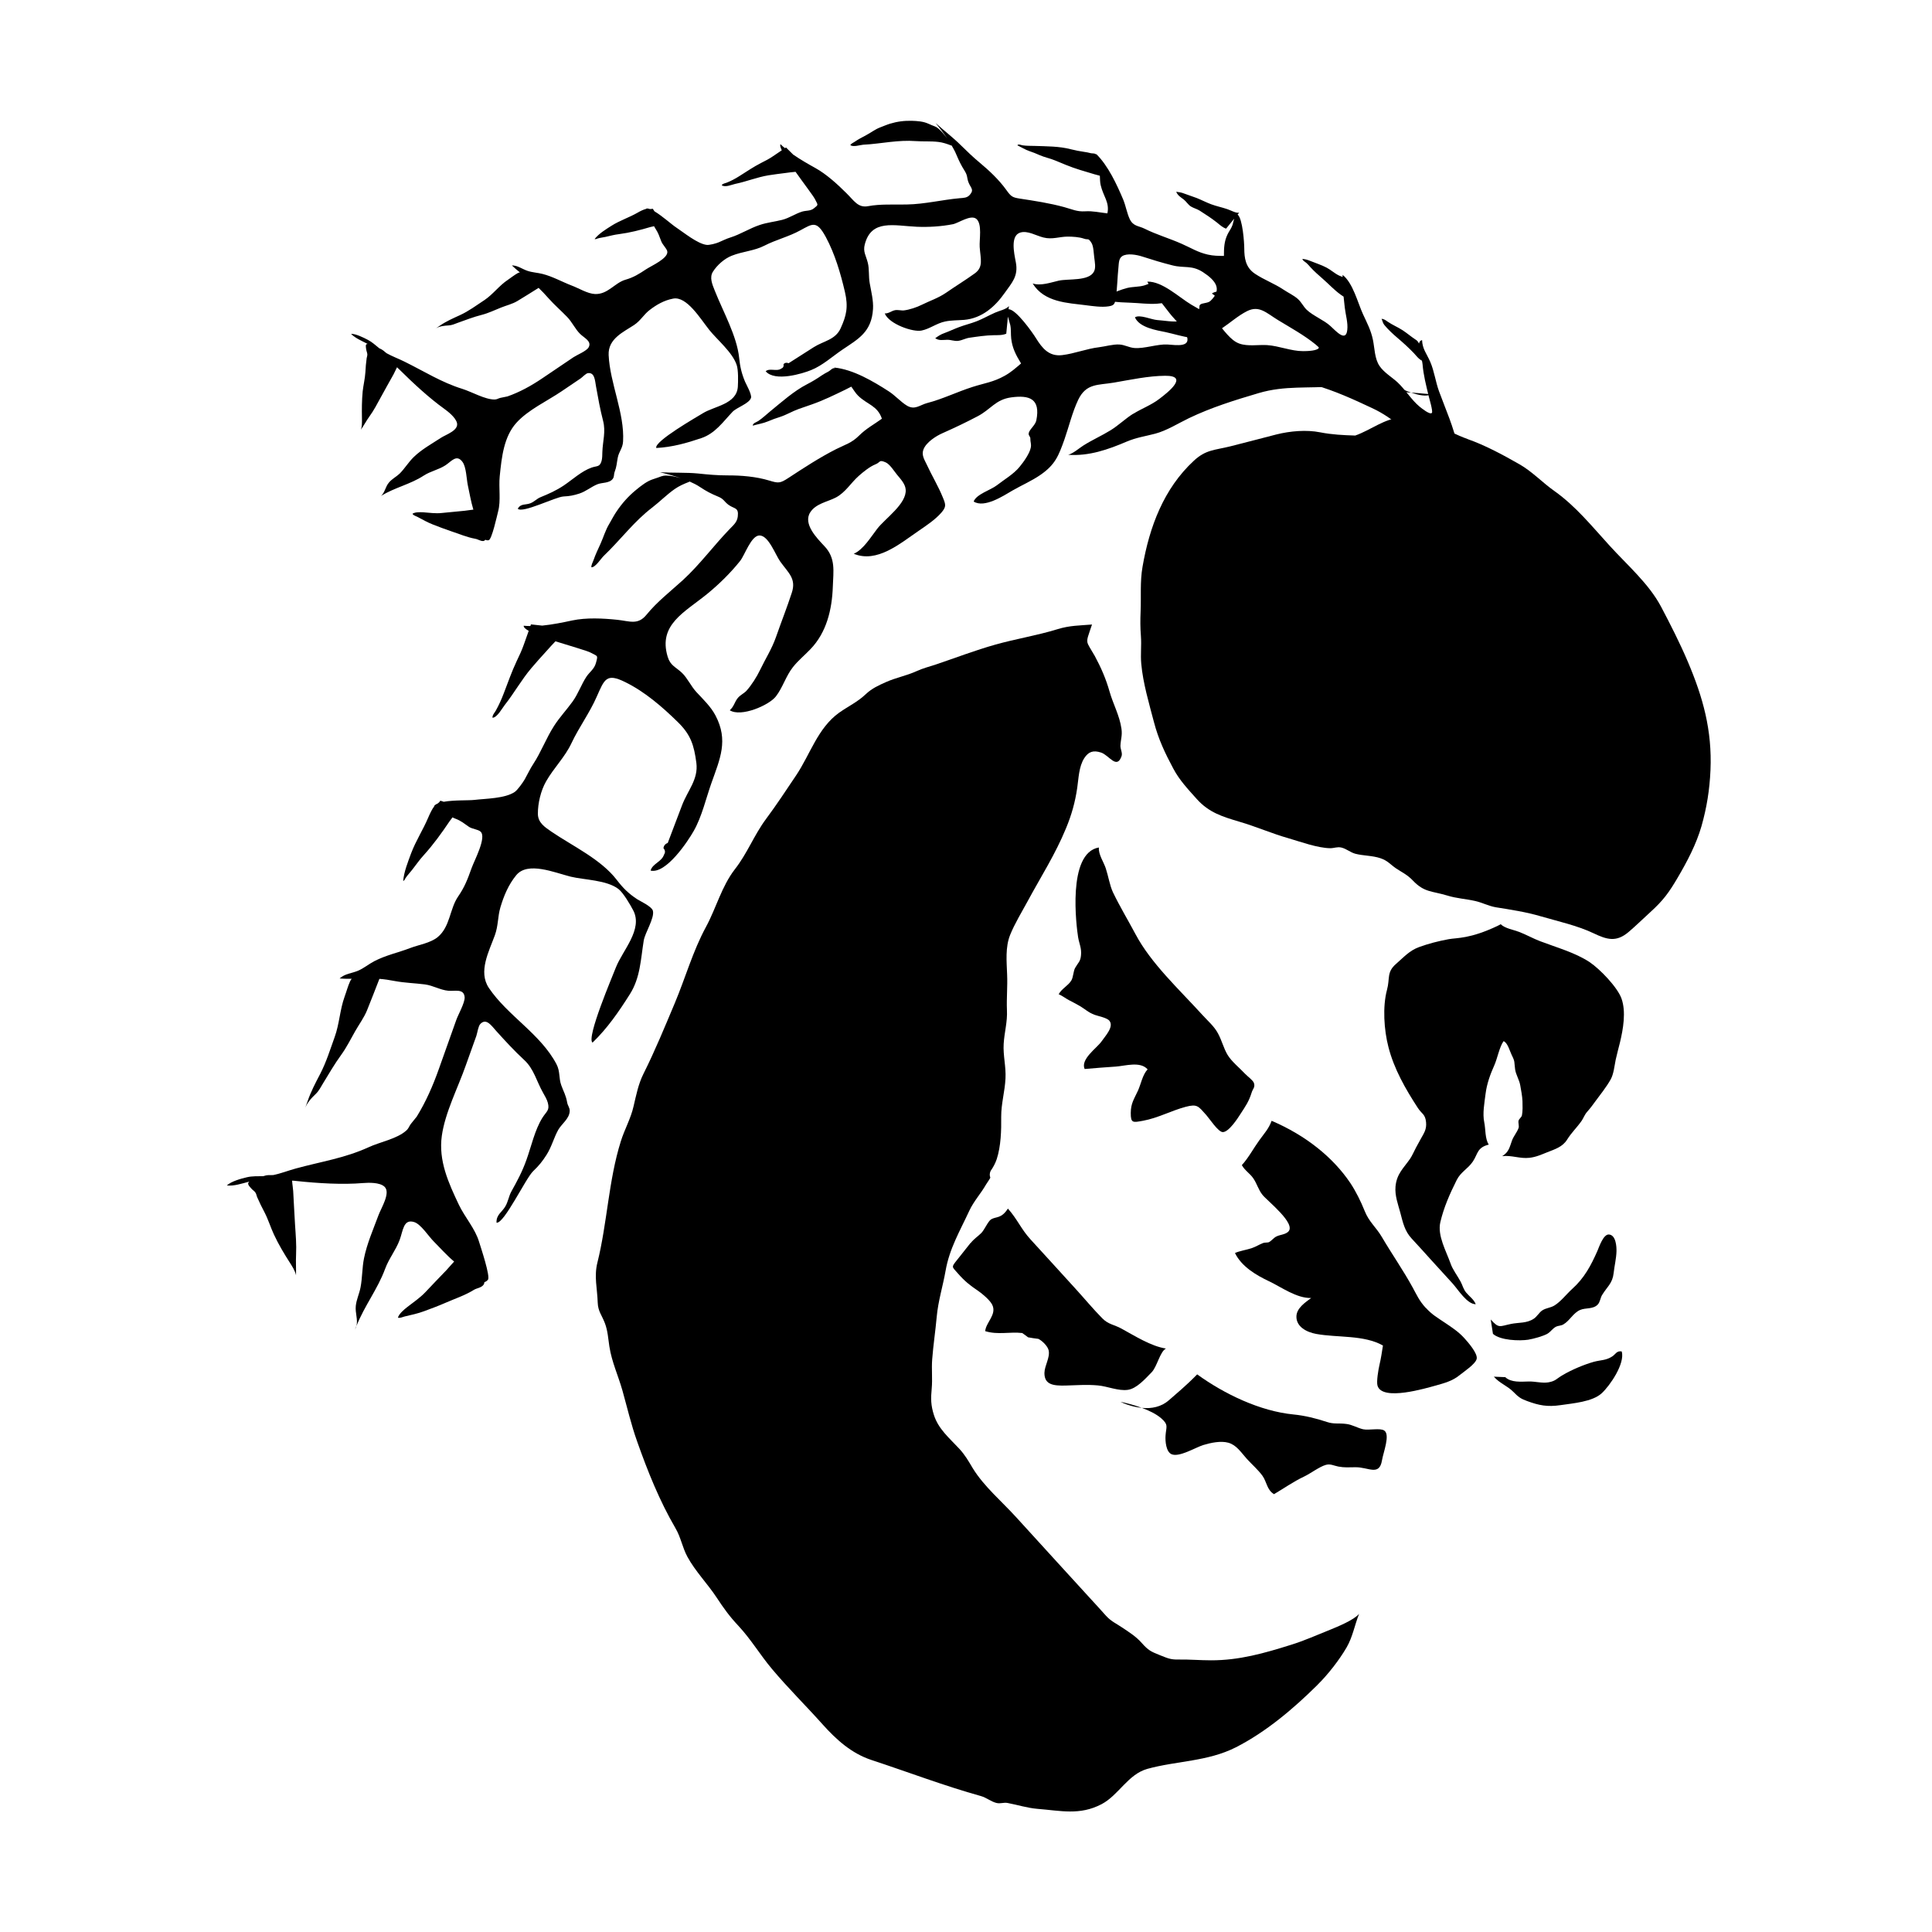 <!-- Generated by IcoMoon.io -->
<svg version="1.1" xmlns="http://www.w3.org/2000/svg" width="32" height="32" viewBox="0 0 32 32">
<title>assimilating_swarm</title>
<path d="M24.309 7.272c-0.369-0.13-0.688-0.382-1.094-0.358-0.282 0.015-0.509 0.209-0.768 0.3-0.193-0.006-0.387-0.015-0.579-0.053-0.229-0.046-0.499-0.022-0.727 0.035-0.255 0.065-0.511 0.134-0.768 0.198-0.256 0.063-0.4 0.053-0.598 0.236-0.499 0.461-0.736 1.094-0.851 1.757-0.044 0.25-0.021 0.493-0.032 0.745-0.006 0.136-0.006 0.263 0.005 0.402 0.012 0.167-0.009 0.301 0.006 0.462 0.029 0.32 0.128 0.651 0.21 0.964 0.074 0.284 0.185 0.518 0.321 0.771 0.101 0.191 0.239 0.336 0.388 0.503 0.202 0.225 0.424 0.292 0.706 0.376 0.278 0.081 0.537 0.196 0.816 0.275 0.199 0.058 0.476 0.16 0.686 0.164 0.068 0.001 0.117-0.027 0.187-0.011 0.085 0.020 0.145 0.079 0.232 0.103 0.136 0.035 0.278 0.028 0.416 0.074 0.12 0.040 0.162 0.103 0.259 0.169 0.101 0.067 0.185 0.103 0.277 0.2 0.189 0.199 0.314 0.172 0.567 0.248 0.16 0.050 0.307 0.055 0.469 0.092 0.117 0.027 0.218 0.082 0.337 0.103 0.25 0.040 0.503 0.078 0.75 0.151 0.278 0.081 0.6 0.152 0.864 0.277 0.231 0.111 0.382 0.153 0.584-0.016 0.124-0.105 0.239-0.219 0.36-0.329 0.217-0.196 0.311-0.327 0.455-0.572 0.156-0.265 0.309-0.555 0.395-0.854 0.088-0.311 0.134-0.599 0.149-0.928 0.028-0.661-0.123-1.202-0.376-1.798-0.131-0.308-0.287-0.614-0.443-0.91-0.203-0.382-0.56-0.689-0.851-1.009-0.294-0.322-0.56-0.654-0.915-0.906-0.199-0.14-0.368-0.323-0.579-0.443-0.269-0.154-0.567-0.315-0.858-0.417z"></path>
<path d="M25.516 15.592c-0.126-0.048-0.237-0.112-0.358-0.158-0.091-0.035-0.228-0.055-0.302-0.126l-0.050 0.027c-0.461 0.218-0.667 0.195-0.812 0.221-0.169 0.031-0.335 0.074-0.491 0.131-0.16 0.059-0.251 0.166-0.381 0.279-0.158 0.138-0.097 0.238-0.149 0.429-0.075 0.278-0.050 0.665 0.024 0.948 0.093 0.363 0.281 0.692 0.487 1.008 0.066 0.101 0.123 0.101 0.136 0.236 0.012 0.124-0.037 0.183-0.091 0.283-0.020 0.038-0.053 0.097-0.075 0.137-0.028 0.052-0.065 0.137-0.098 0.185-0.108 0.157-0.222 0.247-0.242 0.461-0.013 0.151 0.042 0.294 0.078 0.427 0.045 0.169 0.072 0.309 0.192 0.437 0.106 0.113 0.21 0.23 0.315 0.346 0.119 0.131 0.239 0.263 0.36 0.395 0.092 0.101 0.239 0.344 0.384 0.344-0.031-0.079-0.101-0.125-0.157-0.191-0.051-0.061-0.058-0.117-0.094-0.184-0.057-0.105-0.131-0.197-0.167-0.302-0.072-0.204-0.219-0.459-0.169-0.68 0.058-0.248 0.158-0.473 0.27-0.697 0.068-0.138 0.186-0.187 0.268-0.308 0.086-0.127 0.068-0.233 0.265-0.282-0.064-0.092-0.052-0.262-0.075-0.368-0.031-0.146 0.003-0.324 0.022-0.475 0.021-0.166 0.077-0.32 0.144-0.469 0.052-0.116 0.086-0.309 0.154-0.401 0.067 0.025 0.103 0.164 0.134 0.228 0.060 0.119 0.039 0.111 0.057 0.238 0.011 0.085 0.070 0.176 0.085 0.265 0.015 0.086 0.033 0.174 0.037 0.263 0.002 0.070 0.005 0.167-0.009 0.235-0.007 0.033-0.051 0.059-0.057 0.092s0.013 0.087 0.001 0.118c-0.028 0.075-0.080 0.131-0.108 0.205-0.041 0.112-0.050 0.191-0.163 0.261 0.152-0.020 0.294 0.045 0.45 0.027 0.11-0.012 0.198-0.053 0.294-0.091 0.13-0.052 0.255-0.088 0.331-0.21 0.073-0.117 0.16-0.197 0.239-0.309 0.033-0.046 0.048-0.104 0.1-0.16 0.048-0.054 0.084-0.104 0.125-0.16 0.084-0.113 0.19-0.247 0.257-0.367 0.051-0.090 0.063-0.225 0.084-0.328 0.022-0.098 0.046-0.186 0.071-0.287 0.053-0.221 0.103-0.508 0.025-0.726-0.066-0.186-0.356-0.488-0.528-0.603-0.238-0.158-0.545-0.242-0.812-0.344z"></path>
<path d="M21.825 27.903c0.172-0.17 0.357-0.407 0.48-0.618 0.101-0.176 0.132-0.369 0.206-0.555-0.081 0.1-0.36 0.215-0.476 0.262-0.219 0.087-0.43 0.183-0.654 0.252-0.443 0.139-0.857 0.257-1.323 0.256-0.18 0-0.36-0.016-0.538-0.013-0.138 0.003-0.184-0.024-0.313-0.074-0.142-0.057-0.187-0.077-0.296-0.2-0.093-0.106-0.205-0.176-0.318-0.252-0.107-0.073-0.187-0.103-0.275-0.2-0.088-0.1-0.18-0.198-0.27-0.297-0.179-0.196-0.358-0.393-0.537-0.588-0.226-0.249-0.453-0.496-0.679-0.745-0.237-0.261-0.535-0.511-0.719-0.811-0.075-0.125-0.126-0.217-0.224-0.324-0.166-0.179-0.345-0.325-0.42-0.558-0.052-0.162-0.053-0.272-0.037-0.439 0.015-0.16-0.005-0.321 0.008-0.485 0.018-0.235 0.054-0.469 0.075-0.704 0.024-0.264 0.101-0.502 0.147-0.763 0.064-0.368 0.238-0.659 0.394-0.996 0.073-0.156 0.191-0.283 0.276-0.432 0.024-0.041 0.053-0.075 0.071-0.113-0.014-0.037-0.013-0.073 0.005-0.112 0.042-0.060 0.077-0.124 0.101-0.195 0.070-0.217 0.077-0.476 0.074-0.703-0.001-0.216 0.061-0.419 0.071-0.633 0.011-0.193-0.042-0.383-0.030-0.574 0.012-0.199 0.064-0.357 0.054-0.562-0.008-0.197 0.012-0.39 0.003-0.588-0.008-0.213-0.032-0.45 0.050-0.654 0.073-0.183 0.196-0.384 0.29-0.558 0.218-0.404 0.458-0.776 0.636-1.209 0.091-0.219 0.151-0.432 0.185-0.667 0.024-0.16 0.026-0.352 0.117-0.494 0.071-0.11 0.152-0.133 0.276-0.093 0.133 0.041 0.261 0.287 0.341 0.062 0.020-0.053-0.020-0.119-0.018-0.174 0.005-0.111 0.033-0.167 0.017-0.282-0.032-0.222-0.137-0.403-0.198-0.618-0.059-0.209-0.143-0.4-0.244-0.587-0.031-0.055-0.086-0.14-0.112-0.194-0.034-0.074 0.005-0.138 0.066-0.327-0.204 0.017-0.371 0.015-0.57 0.077-0.341 0.105-0.691 0.16-1.031 0.256-0.328 0.092-0.659 0.219-0.985 0.329-0.104 0.034-0.223 0.065-0.321 0.111-0.165 0.075-0.341 0.107-0.502 0.179-0.124 0.055-0.235 0.105-0.334 0.198-0.139 0.133-0.292 0.202-0.446 0.311-0.354 0.254-0.478 0.689-0.712 1.038-0.164 0.244-0.324 0.488-0.499 0.723-0.198 0.267-0.308 0.566-0.514 0.83-0.22 0.283-0.31 0.643-0.48 0.957-0.216 0.397-0.341 0.844-0.516 1.261-0.166 0.394-0.328 0.79-0.519 1.171-0.085 0.169-0.121 0.355-0.164 0.538-0.047 0.208-0.15 0.382-0.212 0.583-0.204 0.651-0.223 1.348-0.387 2.006-0.058 0.231-0.002 0.428 0.005 0.663 0.005 0.146 0.068 0.206 0.12 0.344 0.047 0.126 0.053 0.251 0.073 0.382 0.040 0.259 0.146 0.481 0.217 0.732 0.079 0.283 0.144 0.564 0.243 0.842 0.176 0.498 0.369 0.98 0.634 1.435 0.091 0.154 0.114 0.318 0.198 0.474 0.131 0.242 0.335 0.448 0.486 0.678 0.114 0.173 0.211 0.309 0.355 0.462 0.213 0.228 0.363 0.485 0.561 0.72 0.264 0.315 0.561 0.607 0.835 0.914 0.23 0.257 0.481 0.483 0.809 0.592 0.605 0.199 1.211 0.43 1.818 0.599 0.091 0.026 0.166 0.092 0.257 0.114 0.067 0.016 0.116-0.013 0.183 0 0.17 0.032 0.321 0.082 0.492 0.097 0.386 0.030 0.702 0.113 1.066-0.078 0.283-0.15 0.435-0.494 0.757-0.584 0.481-0.133 0.999-0.12 1.466-0.357 0.5-0.255 0.953-0.639 1.352-1.034z"></path>
<path d="M17.534 16.467c0.064 0.027 0.108 0.065 0.17 0.098 0.058 0.031 0.127 0.065 0.184 0.099 0.087 0.052 0.138 0.106 0.243 0.145 0.060 0.022 0.203 0.047 0.244 0.098 0.078 0.097-0.061 0.244-0.133 0.346-0.077 0.108-0.349 0.291-0.277 0.453 0.172-0.014 0.346-0.030 0.516-0.040 0.156-0.011 0.406-0.092 0.527 0.046-0.084 0.088-0.11 0.244-0.16 0.353-0.066 0.142-0.118 0.211-0.119 0.369-0.001 0.171 0.035 0.16 0.204 0.129 0.246-0.045 0.462-0.165 0.703-0.23 0.196-0.052 0.211-0.012 0.344 0.136 0.051 0.057 0.196 0.279 0.271 0.282 0.1 0.005 0.254-0.235 0.297-0.303 0.080-0.123 0.138-0.205 0.182-0.348 0.020-0.068 0.063-0.090 0.039-0.162-0.014-0.044-0.108-0.112-0.143-0.149-0.090-0.097-0.23-0.208-0.296-0.321-0.063-0.107-0.093-0.235-0.156-0.351-0.061-0.116-0.17-0.209-0.259-0.307-0.388-0.427-0.849-0.85-1.108-1.338-0.125-0.235-0.256-0.45-0.373-0.693-0.053-0.113-0.077-0.27-0.119-0.397-0.035-0.106-0.124-0.23-0.114-0.345-0.531 0.090-0.371 1.318-0.344 1.487 0.019 0.111 0.059 0.18 0.048 0.296-0.009 0.106-0.044 0.119-0.096 0.209-0.032 0.054-0.031 0.156-0.064 0.21-0.055 0.091-0.162 0.136-0.211 0.231z"></path>
<path d="M23.614 21.662c-0.108-0.119-0.144-0.206-0.219-0.343-0.153-0.279-0.341-0.548-0.505-0.827-0.099-0.169-0.212-0.248-0.287-0.435-0.060-0.152-0.149-0.331-0.239-0.465-0.284-0.421-0.733-0.785-1.302-1.028-0.047 0.13-0.119 0.205-0.202 0.32-0.1 0.138-0.177 0.288-0.291 0.414 0.047 0.088 0.136 0.139 0.191 0.221 0.061 0.090 0.081 0.184 0.151 0.272 0.080 0.1 0.567 0.479 0.425 0.611-0.052 0.048-0.134 0.047-0.197 0.079-0.044 0.022-0.077 0.070-0.123 0.094-0.017 0.008-0.070 0.003-0.094 0.013-0.067 0.026-0.119 0.061-0.191 0.086-0.085 0.028-0.204 0.046-0.276 0.080 0.11 0.225 0.349 0.366 0.565 0.468 0.204 0.097 0.455 0.283 0.697 0.277-0.099 0.074-0.237 0.165-0.244 0.299-0.008 0.18 0.175 0.268 0.327 0.296 0.356 0.065 0.788 0.013 1.106 0.192-0.018 0.113-0.032 0.212-0.058 0.322-0.018 0.078-0.052 0.277-0.032 0.343 0.077 0.263 0.809 0.040 0.975-0.005 0.138-0.039 0.271-0.075 0.387-0.171 0.070-0.057 0.263-0.183 0.281-0.27 0.017-0.091-0.147-0.277-0.206-0.342-0.093-0.103-0.205-0.177-0.317-0.252-0.128-0.087-0.213-0.132-0.321-0.25z"></path>
<path d="M25.32 22.188c0.081-0.013 0.239-0.057 0.308-0.096 0.059-0.034 0.085-0.088 0.147-0.119 0.031-0.016 0.080-0.013 0.12-0.037 0.105-0.061 0.162-0.19 0.277-0.239 0.092-0.040 0.211-0.008 0.29-0.088 0.041-0.041 0.044-0.112 0.074-0.16 0.088-0.144 0.172-0.192 0.191-0.363 0.013-0.119 0.044-0.242 0.047-0.36 0.002-0.077-0.008-0.27-0.125-0.279-0.093-0.007-0.164 0.21-0.19 0.27-0.108 0.245-0.218 0.452-0.42 0.633-0.093 0.084-0.19 0.212-0.296 0.275-0.065 0.038-0.133 0.038-0.196 0.078-0.055 0.035-0.088 0.104-0.144 0.14-0.116 0.077-0.245 0.059-0.374 0.085-0.195 0.040-0.2 0.080-0.338-0.073l0.037 0.238c0.121 0.108 0.433 0.12 0.591 0.096z"></path>
<path d="M24.743 22.802c0.099 0.113 0.218 0.147 0.321 0.25 0.086 0.086 0.118 0.113 0.228 0.153 0.198 0.073 0.337 0.101 0.559 0.068 0.2-0.030 0.525-0.054 0.679-0.197 0.137-0.127 0.388-0.491 0.331-0.692-0.085-0.015-0.101 0.047-0.159 0.084-0.11 0.068-0.179 0.055-0.304 0.088-0.16 0.045-0.362 0.13-0.507 0.215-0.117 0.067-0.121 0.103-0.245 0.125-0.1 0.018-0.225-0.018-0.328-0.014-0.121 0.002-0.288 0.021-0.386-0.072z"></path>
<path d="M16.077 20.585c-0.078 0.099-0.152 0.193-0.23 0.29-0.093 0.116-0.081 0.104 0.018 0.216 0.112 0.128 0.198 0.197 0.329 0.285 0.071 0.047 0.203 0.158 0.241 0.236 0.078 0.162-0.105 0.289-0.117 0.436 0.21 0.065 0.409 0.007 0.613 0.031 0.033 0.022 0.065 0.046 0.097 0.071 0.057 0.011 0.114 0.019 0.171 0.026 0.063 0.031 0.154 0.119 0.17 0.19 0.026 0.119-0.067 0.25-0.070 0.374-0.002 0.2 0.156 0.213 0.348 0.209 0.18-0.005 0.354-0.019 0.538-0.002 0.154 0.013 0.341 0.096 0.496 0.073 0.146-0.021 0.285-0.18 0.393-0.29 0.091-0.092 0.138-0.343 0.238-0.394-0.247-0.037-0.52-0.212-0.737-0.33-0.119-0.066-0.217-0.068-0.317-0.17-0.154-0.156-0.296-0.328-0.443-0.489-0.249-0.272-0.495-0.546-0.745-0.817-0.158-0.172-0.218-0.335-0.376-0.512-0.11 0.171-0.193 0.128-0.278 0.178-0.051 0.031-0.111 0.176-0.164 0.228-0.058 0.057-0.124 0.099-0.173 0.163z"></path>
<path d="M18.911 23.318c0.121 0.045 0.238 0.101 0.322 0.173 0.128 0.111 0.081 0.143 0.072 0.288-0.006 0.086 0.006 0.268 0.101 0.308 0.128 0.053 0.395-0.113 0.525-0.153 0.123-0.037 0.287-0.073 0.414-0.038 0.137 0.039 0.209 0.159 0.308 0.269 0.082 0.090 0.185 0.179 0.257 0.278 0.072 0.1 0.074 0.237 0.192 0.305 0.167-0.098 0.322-0.209 0.499-0.292 0.105-0.050 0.252-0.162 0.356-0.192 0.077-0.024 0.136 0.013 0.211 0.027 0.103 0.019 0.173 0.012 0.282 0.011 0.215-0.003 0.396 0.152 0.44-0.114 0.021-0.13 0.14-0.426 0.037-0.494-0.068-0.046-0.255 0-0.35-0.021-0.096-0.022-0.18-0.077-0.279-0.088-0.126-0.017-0.202 0.007-0.321-0.033-0.177-0.059-0.367-0.106-0.553-0.124-0.552-0.054-1.143-0.337-1.595-0.664-0.206 0.209-0.329 0.304-0.468 0.428-0.126 0.111-0.287 0.143-0.448 0.127z"></path>
<path d="M18.911 23.318c-0.121-0.045-0.248-0.078-0.354-0.1 0.111 0.053 0.232 0.088 0.354 0.1z"></path>
<path d="M18.77 6.852c-0.131 0.082-0.243 0.193-0.376 0.275-0.146 0.090-0.309 0.162-0.453 0.254-0.070 0.045-0.163 0.128-0.248 0.152 0.344 0.024 0.658-0.086 0.972-0.22 0.162-0.068 0.302-0.086 0.469-0.13 0.192-0.051 0.382-0.172 0.559-0.257 0.376-0.18 0.756-0.297 1.154-0.415 0.439-0.13 0.83-0.073 1.275-0.114l1.251 0.107c-0.088-0.031-0.172-0.070-0.228-0.097-0.197-0.096-0.406-0.292-0.553-0.454-0.233-0.257-0.575-0.461-0.856-0.669-0.152-0.112-0.279-0.272-0.436-0.373-0.145-0.093-0.262-0.107-0.359-0.256-0.025 0.032-0.027 0.066-0.013 0.101-0.048-0.028-0.078-0.022-0.098-0.020-0.101 0.013-0.202 0.012-0.302 0.024-0.112 0.014-0.218 0.054-0.329 0.065-0.047 0.005-0.085 0.007-0.126 0.037 0.042 0.026 0.061 0.055 0.112 0.067 0.11 0.024 0.229 0.031 0.341 0.033 0.137 0.003 0.283 0.009 0.417 0.028 0.048 0.007 0.094 0.020 0.143 0.022 0.021 0.001 0.040-0.006 0.061-0.002-0.006-0.008-0.011-0.015-0.017-0.024 0.027 0.025 0.053 0.050 0.067 0.070 0.128 0.173 0.267 0.301 0.426 0.454 0.028 0.028 0.228 0.195 0.225 0.239-0.003 0.065-0.21 0.067-0.266 0.067-0.198 0-0.397-0.087-0.595-0.1-0.142-0.009-0.318 0.025-0.459-0.025-0.151-0.053-0.262-0.235-0.369-0.347-0.134-0.139-0.274-0.208-0.429-0.299-0.2-0.119-0.48-0.389-0.727-0.38 0.006 0.012 0.014 0.024 0.021 0.037-0.027 0.009-0.053 0.020-0.072 0.026-0.091 0.026-0.186 0.019-0.279 0.041-0.113 0.028-0.22 0.078-0.33 0.117-0.053 0.019-0.104 0.042-0.147 0.078 0.028 0.022 0.071 0.009 0.106 0.011 0.035 0.002 0.071 0.011 0.106 0.015 0.105 0.017 0.211 0.020 0.317 0.024 0.15 0.005 0.292 0.027 0.442 0.016 0.022-0.001 0.050-0.006 0.077-0.008 0.045 0.059 0.090 0.117 0.133 0.171 0.087 0.111 0.208 0.211 0.268 0.342 0.105 0.229-0.162 0.18-0.31 0.171-0.164-0.009-0.383 0.072-0.547 0.058-0.087-0.007-0.159-0.053-0.248-0.058-0.104-0.006-0.23 0.032-0.335 0.045-0.21 0.025-0.407 0.106-0.613 0.131-0.219 0.026-0.332-0.118-0.432-0.279-0.055-0.090-0.331-0.483-0.455-0.481l0.006-0.054c-0.035 0.054-0.169 0.082-0.226 0.109-0.104 0.045-0.203 0.103-0.308 0.144-0.097 0.038-0.197 0.061-0.294 0.098-0.081 0.030-0.159 0.068-0.241 0.098-0.063 0.022-0.099 0.048-0.152 0.085 0.063 0.044 0.129 0.027 0.199 0.026 0.064-0.001 0.123 0.027 0.186 0.017 0.062-0.009 0.118-0.042 0.182-0.051 0.132-0.019 0.269-0.040 0.402-0.042 0.066-0.001 0.144 0.003 0.208-0.025l0.027-0.283c0.011 0.047 0.029 0.093 0.039 0.138 0.016 0.074 0.007 0.151 0.016 0.228 0.019 0.159 0.078 0.27 0.163 0.41-0.094 0.080-0.162 0.143-0.271 0.204-0.189 0.106-0.334 0.121-0.533 0.185-0.257 0.082-0.494 0.2-0.749 0.266-0.123 0.032-0.204 0.121-0.335 0.045-0.107-0.064-0.192-0.166-0.303-0.238-0.254-0.164-0.591-0.364-0.903-0.394 0.001 0.006 0.005 0.009 0.006 0.015l-0.007-0.005c-0.034-0.002-0.064 0.039-0.094 0.055-0.040 0.021-0.077 0.041-0.114 0.066-0.078 0.054-0.159 0.103-0.243 0.146-0.218 0.112-0.422 0.296-0.61 0.449-0.062 0.052-0.127 0.112-0.196 0.159-0.025 0.017-0.097 0.038-0.091 0.077 0.084-0.025 0.171-0.037 0.251-0.071 0.068-0.029 0.131-0.052 0.202-0.074 0.105-0.034 0.202-0.094 0.307-0.131 0.072-0.025 0.144-0.051 0.216-0.075 0.192-0.067 0.373-0.156 0.555-0.244 0.022-0.011 0.060-0.032 0.1-0.051 0.038 0.052 0.071 0.109 0.112 0.149 0.153 0.15 0.321 0.163 0.395 0.382-0.132 0.096-0.257 0.16-0.376 0.278-0.125 0.125-0.23 0.15-0.38 0.225-0.276 0.14-0.534 0.309-0.792 0.478-0.138 0.090-0.165 0.090-0.316 0.044-0.221-0.067-0.467-0.087-0.698-0.086-0.166 0-0.318-0.014-0.479-0.031-0.202-0.020-0.423-0.008-0.634-0.022 0.106 0.027 0.228 0.059 0.344 0.099-0.058-0.016-0.114-0.032-0.17-0.038-0.053-0.005-0.1-0.011-0.151 0.007-0.044 0.015-0.087 0.033-0.132 0.046-0.106 0.032-0.205 0.111-0.291 0.182-0.127 0.104-0.231 0.222-0.322 0.358-0.044 0.064-0.078 0.133-0.117 0.199-0.065 0.106-0.095 0.218-0.146 0.331-0.042 0.092-0.084 0.179-0.117 0.275-0.012 0.033-0.039 0.080-0.035 0.116 0.065 0.006 0.16-0.146 0.202-0.186 0.144-0.137 0.272-0.285 0.407-0.429 0.126-0.136 0.251-0.261 0.397-0.373 0.127-0.098 0.243-0.216 0.373-0.307 0.072-0.051 0.153-0.086 0.235-0.118 0.005-0.002 0.009-0.005 0.014-0.007 0.061 0.027 0.119 0.055 0.17 0.090 0.108 0.071 0.177 0.108 0.3 0.159 0.099 0.040 0.099 0.082 0.174 0.137 0.097 0.070 0.171 0.039 0.153 0.192-0.011 0.094-0.070 0.142-0.129 0.203-0.267 0.275-0.498 0.593-0.782 0.853-0.208 0.189-0.426 0.357-0.601 0.572-0.143 0.176-0.281 0.105-0.482 0.084-0.237-0.025-0.515-0.039-0.75 0.011-0.153 0.033-0.325 0.068-0.495 0.085l-0.187-0.020c-0.002 0.009-0.006 0.018-0.009 0.027-0.037-0.001-0.074 0-0.111-0.005-0.003 0.025 0.028 0.054 0.083 0.085-0.026 0.073-0.052 0.146-0.078 0.22-0.035 0.101-0.077 0.189-0.123 0.285-0.081 0.172-0.144 0.353-0.212 0.53-0.038 0.099-0.081 0.196-0.133 0.288-0.020 0.034-0.057 0.073-0.054 0.116 0.077 0 0.164-0.163 0.203-0.211 0.156-0.197 0.279-0.421 0.442-0.612 0.080-0.095 0.166-0.19 0.251-0.283 0.048-0.053 0.097-0.11 0.147-0.16 0.259 0.082 0.529 0.157 0.588 0.19 0.113 0.062 0.119 0.035 0.082 0.171-0.028 0.1-0.101 0.143-0.156 0.224-0.086 0.13-0.138 0.287-0.233 0.417-0.098 0.136-0.215 0.259-0.305 0.401-0.129 0.2-0.216 0.436-0.342 0.627-0.054 0.081-0.092 0.166-0.142 0.255-0.031 0.053-0.116 0.174-0.165 0.209-0.16 0.111-0.487 0.111-0.67 0.133-0.087 0.011-0.337 0-0.508 0.031l-0.040-0.014c-0.006-0.001-0.012-0.001-0.019-0.002-0.007 0.019-0.024 0.032-0.041 0.045-0.026 0.011-0.048 0.025-0.059 0.042 0.001 0.001 0.002 0.002 0.003 0.003v0c-0.039 0.050-0.075 0.129-0.1 0.187-0.085 0.202-0.205 0.384-0.283 0.591-0.053 0.144-0.12 0.309-0.132 0.461 0.024-0.011 0.027-0.032 0.041-0.052 0.032-0.047 0.074-0.091 0.109-0.136 0.064-0.081 0.119-0.163 0.189-0.239 0.162-0.179 0.295-0.364 0.43-0.564 0.015-0.021 0.032-0.042 0.048-0.064 0.014 0.007 0.025 0.014 0.041 0.019 0.105 0.039 0.145 0.080 0.233 0.139 0.053 0.035 0.149 0.041 0.19 0.078 0.106 0.093-0.104 0.479-0.15 0.61-0.065 0.183-0.116 0.313-0.221 0.465-0.141 0.205-0.131 0.501-0.338 0.672-0.123 0.1-0.315 0.127-0.46 0.183-0.189 0.073-0.4 0.117-0.588 0.215-0.091 0.047-0.177 0.119-0.269 0.158-0.106 0.046-0.216 0.047-0.308 0.129 0.064 0.006 0.132 0.006 0.2 0.006-0.009 0.012-0.019 0.025-0.026 0.041-0.037 0.080-0.060 0.17-0.091 0.254-0.079 0.218-0.086 0.452-0.165 0.67-0.074 0.205-0.138 0.413-0.238 0.607-0.079 0.151-0.156 0.296-0.211 0.458-0.014 0.041-0.029 0.084-0.045 0.125 0.031-0.096 0.112-0.183 0.182-0.249 0.051-0.050 0.084-0.114 0.12-0.175 0.096-0.157 0.19-0.32 0.298-0.468 0.094-0.13 0.156-0.259 0.235-0.397 0.065-0.114 0.146-0.223 0.196-0.346 0.068-0.172 0.138-0.346 0.204-0.519 0.082 0.006 0.163 0.018 0.261 0.037 0.163 0.030 0.329 0.034 0.493 0.055 0.136 0.018 0.254 0.093 0.388 0.105 0.106 0.011 0.258-0.042 0.27 0.107 0.006 0.092-0.11 0.292-0.14 0.381-0.096 0.269-0.19 0.538-0.287 0.807-0.098 0.277-0.215 0.544-0.366 0.789-0.006 0.009-0.090 0.11-0.099 0.123-0.033 0.045-0.034 0.074-0.078 0.111-0.152 0.136-0.435 0.187-0.621 0.274-0.399 0.182-0.79 0.238-1.209 0.353-0.127 0.035-0.244 0.082-0.371 0.108-0.064-0.001-0.106 0.001-0.125 0.007-0.012 0.003-0.026 0.007-0.039 0.011-0.091 0.002-0.183-0.003-0.271 0.018-0.097 0.022-0.261 0.068-0.333 0.136 0.12 0.013 0.248-0.032 0.373-0.064-0.046 0.035-0.002 0.074 0.030 0.112 0.020 0.025 0.050 0.041 0.068 0.066 0.018 0.024 0.020 0.053 0.032 0.081 0.038 0.088 0.079 0.17 0.124 0.255 0.060 0.117 0.098 0.245 0.154 0.364 0.075 0.162 0.17 0.32 0.265 0.468 0.040 0.063 0.085 0.132 0.1 0.206 0.003-0.116-0.005-0.229 0.001-0.344 0.008-0.165-0.006-0.325-0.017-0.491-0.012-0.187-0.020-0.375-0.031-0.562-0.003-0.050-0.015-0.113-0.018-0.171 0.024 0.002 0.047 0.002 0.071 0.006 0.356 0.038 0.761 0.063 1.105 0.034 0.091-0.007 0.275-0.014 0.355 0.061 0.106 0.101-0.058 0.355-0.101 0.474-0.086 0.233-0.19 0.468-0.239 0.712-0.032 0.158-0.027 0.323-0.057 0.479-0.020 0.107-0.068 0.202-0.079 0.309-0.012 0.118 0.038 0.224 0.011 0.333 0.134-0.338 0.351-0.611 0.474-0.945 0.064-0.175 0.177-0.308 0.242-0.482 0.057-0.154 0.061-0.35 0.239-0.295 0.112 0.034 0.237 0.233 0.321 0.317 0.109 0.11 0.223 0.238 0.34 0.336 0.001 0.001 0.001 0.001 0.002 0.001-0.046 0.048-0.087 0.1-0.13 0.145-0.114 0.12-0.232 0.239-0.345 0.361-0.088 0.094-0.202 0.17-0.303 0.249-0.050 0.039-0.136 0.111-0.153 0.174 0.030 0.014 0.080-0.012 0.111-0.019 0.111-0.026 0.217-0.048 0.324-0.088 0.119-0.044 0.238-0.088 0.354-0.139 0.159-0.070 0.32-0.121 0.471-0.215 0.047-0.028 0.114-0.032 0.153-0.077 0.014-0.017 0.018-0.033 0.019-0.050 0.019-0.005 0.038-0.015 0.058-0.038 0.046-0.053-0.119-0.54-0.145-0.626-0.065-0.221-0.233-0.404-0.335-0.616-0.173-0.364-0.341-0.732-0.283-1.144 0.054-0.386 0.268-0.797 0.397-1.166 0.058-0.163 0.117-0.325 0.175-0.489 0.016-0.047 0.031-0.159 0.064-0.195 0.099-0.106 0.184 0.024 0.264 0.113 0.151 0.167 0.301 0.331 0.466 0.483 0.159 0.147 0.202 0.349 0.309 0.538 0.027 0.048 0.068 0.117 0.081 0.17 0.033 0.128-0.022 0.139-0.092 0.251-0.124 0.199-0.183 0.473-0.262 0.693-0.070 0.197-0.153 0.35-0.252 0.528-0.042 0.078-0.053 0.169-0.099 0.245-0.058 0.099-0.151 0.136-0.145 0.269 0.126 0.019 0.483-0.736 0.606-0.853 0.1-0.096 0.151-0.16 0.223-0.272 0.086-0.137 0.118-0.277 0.193-0.413 0.057-0.1 0.184-0.184 0.19-0.309 0.003-0.061-0.032-0.086-0.042-0.145-0.022-0.123-0.057-0.173-0.097-0.283-0.045-0.123-0.016-0.229-0.080-0.351-0.264-0.502-0.81-0.802-1.12-1.263-0.18-0.269 0.002-0.604 0.099-0.871 0.059-0.163 0.046-0.305 0.092-0.463 0.057-0.192 0.134-0.376 0.261-0.531 0.19-0.236 0.638-0.044 0.902 0.022 0.225 0.055 0.598 0.054 0.794 0.206 0.081 0.064 0.196 0.262 0.244 0.354 0.163 0.315-0.178 0.662-0.288 0.944-0.048 0.127-0.494 1.167-0.387 1.245 0.246-0.237 0.436-0.513 0.618-0.801 0.174-0.274 0.179-0.573 0.23-0.888 0.020-0.129 0.182-0.374 0.152-0.495-0.019-0.073-0.222-0.165-0.257-0.189-0.147-0.096-0.238-0.187-0.342-0.323-0.263-0.342-0.727-0.557-1.080-0.797-0.112-0.077-0.225-0.149-0.226-0.297-0.001-0.173 0.048-0.383 0.136-0.537 0.129-0.226 0.311-0.4 0.42-0.632 0.123-0.262 0.3-0.5 0.417-0.767 0.13-0.291 0.158-0.402 0.476-0.244 0.322 0.158 0.612 0.409 0.867 0.659 0.216 0.21 0.27 0.383 0.309 0.678 0.035 0.272-0.143 0.455-0.236 0.699-0.078 0.209-0.162 0.422-0.238 0.627-0.042 0.015-0.066 0.045-0.071 0.087 0.030 0.034 0.033 0.070 0.009 0.107-0.039 0.12-0.193 0.149-0.222 0.264 0.257 0.058 0.616-0.483 0.715-0.658 0.134-0.236 0.202-0.537 0.292-0.791 0.143-0.404 0.285-0.707 0.068-1.12-0.079-0.15-0.205-0.268-0.318-0.39-0.087-0.094-0.149-0.233-0.238-0.317-0.106-0.1-0.193-0.119-0.237-0.269-0.158-0.527 0.277-0.731 0.652-1.035 0.198-0.162 0.388-0.348 0.548-0.548 0.080-0.1 0.183-0.423 0.322-0.423 0.151 0.001 0.261 0.317 0.344 0.433 0.137 0.191 0.268 0.283 0.19 0.518-0.080 0.245-0.176 0.487-0.261 0.731-0.070 0.2-0.175 0.36-0.264 0.546-0.053 0.112-0.145 0.256-0.225 0.344-0.041 0.045-0.106 0.071-0.147 0.124-0.052 0.066-0.060 0.138-0.13 0.199 0.185 0.119 0.651-0.082 0.764-0.229 0.113-0.145 0.165-0.337 0.283-0.486 0.088-0.111 0.191-0.193 0.289-0.296 0.268-0.277 0.358-0.659 0.371-1.033 0.009-0.262 0.051-0.473-0.139-0.674-0.125-0.133-0.358-0.369-0.235-0.56 0.093-0.146 0.285-0.173 0.425-0.246 0.16-0.085 0.245-0.239 0.378-0.357 0.075-0.067 0.185-0.156 0.279-0.193 0.085-0.034 0.053-0.081 0.167-0.032 0.070 0.030 0.143 0.149 0.189 0.205 0.058 0.071 0.136 0.151 0.143 0.246 0.019 0.236-0.342 0.479-0.473 0.651-0.103 0.133-0.229 0.344-0.387 0.412 0.383 0.159 0.764-0.167 1.071-0.377 0.124-0.085 0.278-0.187 0.379-0.303 0.084-0.098 0.075-0.132 0.027-0.249-0.077-0.191-0.185-0.367-0.27-0.552-0.034-0.073-0.088-0.152-0.054-0.243 0.045-0.123 0.212-0.228 0.321-0.275 0.198-0.088 0.383-0.176 0.575-0.277 0.22-0.114 0.299-0.279 0.558-0.314 0.301-0.041 0.489 0.020 0.417 0.38-0.016 0.082-0.119 0.153-0.127 0.217-0.005 0.038 0.030 0.050 0.028 0.087-0.002 0.055 0.019 0.087 0.007 0.147-0.018 0.098-0.119 0.239-0.186 0.32-0.098 0.12-0.254 0.21-0.376 0.305-0.1 0.078-0.34 0.147-0.384 0.269 0.179 0.113 0.491-0.094 0.644-0.183 0.151-0.087 0.316-0.158 0.46-0.257 0.248-0.171 0.302-0.317 0.399-0.587 0.075-0.215 0.131-0.454 0.229-0.659 0.133-0.276 0.328-0.239 0.592-0.284 0.274-0.047 0.57-0.111 0.848-0.113 0.4-0.003 0.047 0.274-0.097 0.383-0.134 0.103-0.289 0.158-0.43 0.246z"></path>
<path d="M21.187 5.814c-0.123-0.021-0.243-0.013-0.367-0.035-0.136-0.026-0.275-0.071-0.41-0.093-0.064-0.011-0.162-0.009-0.229-0.041 0.223 0.208 0.48 0.314 0.748 0.404 0.137 0.046 0.238 0.114 0.37 0.18 0.15 0.074 0.328 0.104 0.482 0.15 0.327 0.094 0.632 0.233 0.949 0.382 0.35 0.163 0.591 0.419 0.908 0.641l0.802 0.769c-0.047-0.068-0.088-0.14-0.114-0.187-0.093-0.172-0.154-0.414-0.187-0.599-0.053-0.295-0.2-0.617-0.305-0.906-0.057-0.157-0.078-0.33-0.143-0.482-0.060-0.14-0.132-0.215-0.137-0.364-0.031 0.006-0.045 0.028-0.051 0.058-0.020-0.045-0.044-0.058-0.058-0.067-0.073-0.048-0.14-0.106-0.213-0.154-0.081-0.053-0.17-0.088-0.249-0.143-0.034-0.024-0.061-0.044-0.1-0.047 0.018 0.040 0.019 0.070 0.048 0.105 0.064 0.077 0.142 0.149 0.216 0.212 0.092 0.078 0.187 0.164 0.271 0.252 0.029 0.031 0.055 0.065 0.087 0.093 0.014 0.013 0.029 0.019 0.042 0.034 0-0.009-0.001-0.016-0.001-0.025 0.008 0.032 0.014 0.060 0.016 0.082 0.015 0.182 0.057 0.34 0.101 0.526 0.008 0.034 0.074 0.252 0.054 0.279-0.030 0.039-0.17-0.075-0.208-0.106-0.133-0.111-0.232-0.278-0.361-0.399-0.092-0.085-0.225-0.162-0.299-0.272-0.081-0.118-0.081-0.296-0.108-0.428-0.033-0.163-0.099-0.284-0.166-0.43-0.087-0.189-0.165-0.516-0.337-0.65 0 0.011 0 0.024 0 0.035-0.021-0.009-0.045-0.018-0.059-0.024-0.073-0.035-0.134-0.093-0.206-0.131-0.087-0.046-0.18-0.074-0.27-0.111-0.045-0.018-0.087-0.031-0.132-0.033 0.009 0.031 0.044 0.046 0.067 0.066 0.024 0.021 0.045 0.046 0.066 0.070 0.064 0.070 0.134 0.131 0.204 0.192 0.1 0.087 0.186 0.182 0.292 0.259 0.015 0.012 0.035 0.024 0.054 0.037 0.007 0.063 0.014 0.125 0.020 0.184 0.014 0.119 0.055 0.251 0.041 0.368-0.022 0.205-0.182 0.024-0.279-0.065-0.106-0.098-0.288-0.169-0.394-0.27-0.055-0.054-0.085-0.123-0.143-0.176-0.068-0.062-0.169-0.108-0.244-0.159-0.152-0.101-0.318-0.16-0.469-0.261-0.158-0.106-0.176-0.262-0.177-0.42 0-0.087-0.026-0.493-0.11-0.56l0.026-0.032c-0.046 0.015-0.147-0.042-0.197-0.058-0.088-0.030-0.179-0.048-0.268-0.081-0.080-0.030-0.158-0.071-0.238-0.103-0.066-0.026-0.134-0.045-0.202-0.072-0.052-0.021-0.087-0.025-0.138-0.032 0.025 0.064 0.075 0.090 0.124 0.128 0.044 0.035 0.072 0.086 0.119 0.116 0.046 0.028 0.097 0.039 0.144 0.068 0.097 0.062 0.197 0.126 0.289 0.199 0.045 0.037 0.096 0.083 0.15 0.1l0.134-0.165c-0.012 0.035-0.018 0.077-0.030 0.11-0.020 0.057-0.058 0.101-0.082 0.154-0.053 0.112-0.058 0.215-0.058 0.353-0.097-0.002-0.167 0-0.266-0.022-0.171-0.039-0.276-0.11-0.436-0.18-0.208-0.092-0.416-0.151-0.614-0.25-0.097-0.048-0.187-0.037-0.245-0.16-0.046-0.1-0.063-0.212-0.107-0.321-0.104-0.246-0.25-0.564-0.449-0.757-0.001 0.003-0.001 0.008-0.002 0.013l-0.002-0.006c-0.021-0.021-0.059-0.012-0.086-0.019-0.037-0.009-0.068-0.017-0.105-0.021-0.074-0.011-0.15-0.025-0.224-0.044-0.193-0.051-0.406-0.048-0.595-0.055-0.064-0.002-0.132 0-0.197-0.009-0.024-0.002-0.081-0.029-0.093-0.001 0.066 0.032 0.13 0.072 0.199 0.096 0.058 0.019 0.11 0.040 0.166 0.065 0.085 0.038 0.175 0.054 0.261 0.090 0.059 0.025 0.118 0.048 0.177 0.073 0.158 0.065 0.315 0.108 0.475 0.156 0.019 0.006 0.053 0.013 0.088 0.024 0.003 0.054 0.002 0.108 0.014 0.157 0.042 0.182 0.15 0.284 0.111 0.466-0.129-0.014-0.239-0.042-0.368-0.034-0.136 0.009-0.217-0.034-0.349-0.070-0.243-0.066-0.487-0.103-0.73-0.14-0.131-0.020-0.149-0.035-0.231-0.149-0.121-0.167-0.281-0.317-0.437-0.447-0.112-0.093-0.209-0.187-0.311-0.287-0.127-0.127-0.282-0.244-0.419-0.37 0.061 0.077 0.13 0.164 0.192 0.255-0.033-0.041-0.065-0.084-0.1-0.118-0.033-0.033-0.062-0.064-0.104-0.080-0.037-0.015-0.073-0.028-0.108-0.045-0.085-0.039-0.184-0.045-0.27-0.048-0.129-0.004-0.248 0.012-0.366 0.048-0.055 0.017-0.106 0.040-0.16 0.060-0.086 0.032-0.153 0.087-0.235 0.13-0.066 0.035-0.129 0.067-0.191 0.11-0.021 0.014-0.058 0.030-0.071 0.053 0.041 0.040 0.167-0.002 0.213-0.005 0.152-0.007 0.299-0.030 0.449-0.046 0.14-0.015 0.276-0.025 0.421-0.014 0.126 0.009 0.252-0.001 0.377 0.014 0.070 0.008 0.138 0.031 0.206 0.057 0.005 0.001 0.008 0.002 0.013 0.003 0.031 0.052 0.058 0.103 0.078 0.152 0.045 0.105 0.075 0.169 0.138 0.269 0.050 0.081 0.033 0.108 0.061 0.185 0.037 0.098 0.099 0.12 0.025 0.208-0.046 0.055-0.105 0.052-0.17 0.058-0.292 0.026-0.579 0.099-0.877 0.104-0.217 0.005-0.433-0.011-0.64 0.028-0.167 0.031-0.232-0.092-0.36-0.217-0.15-0.15-0.333-0.315-0.511-0.414-0.117-0.065-0.249-0.14-0.37-0.224l-0.118-0.117c-0.006 0.003-0.012 0.007-0.017 0.011-0.025-0.021-0.052-0.041-0.074-0.065-0.012 0.014-0.002 0.051 0.021 0.1-0.047 0.032-0.094 0.065-0.143 0.097-0.066 0.045-0.13 0.078-0.2 0.113-0.125 0.064-0.241 0.143-0.36 0.218-0.065 0.041-0.134 0.079-0.208 0.108-0.027 0.011-0.068 0.015-0.084 0.042 0.052 0.044 0.178-0.012 0.223-0.021 0.186-0.038 0.362-0.111 0.549-0.142 0.094-0.015 0.19-0.027 0.285-0.039 0.054-0.007 0.11-0.015 0.166-0.019 0.14 0.198 0.292 0.396 0.32 0.45 0.051 0.104 0.065 0.090-0.015 0.154-0.059 0.048-0.126 0.034-0.197 0.055-0.11 0.034-0.21 0.105-0.328 0.136-0.121 0.031-0.251 0.044-0.37 0.084-0.169 0.055-0.324 0.157-0.488 0.208-0.070 0.021-0.13 0.054-0.199 0.082-0.043 0.018-0.15 0.047-0.197 0.041-0.153-0.020-0.375-0.203-0.507-0.291-0.064-0.041-0.228-0.189-0.356-0.265l-0.021-0.032c-0.003-0.003-0.007-0.007-0.012-0.012-0.013 0.007-0.028 0.007-0.046 0.006-0.022-0.008-0.042-0.012-0.058-0.006 0.001 0.001 0.001 0.002 0.002 0.003v0c-0.047 0.011-0.105 0.040-0.145 0.064-0.14 0.080-0.296 0.13-0.433 0.217-0.096 0.061-0.209 0.13-0.278 0.219 0.020 0.007 0.032-0.005 0.050-0.009 0.041-0.013 0.086-0.016 0.129-0.026 0.075-0.017 0.147-0.037 0.225-0.046 0.182-0.024 0.348-0.067 0.521-0.118 0.019-0.005 0.039-0.009 0.059-0.013 0.007 0.012 0.012 0.022 0.020 0.034 0.055 0.084 0.066 0.132 0.101 0.219 0.021 0.053 0.082 0.11 0.097 0.157 0.033 0.118-0.267 0.247-0.351 0.304-0.119 0.079-0.205 0.133-0.34 0.172-0.178 0.051-0.292 0.245-0.504 0.237-0.124-0.005-0.264-0.094-0.386-0.14-0.157-0.060-0.317-0.151-0.485-0.193-0.081-0.021-0.169-0.024-0.248-0.051-0.090-0.030-0.164-0.091-0.259-0.090 0.041 0.039 0.086 0.078 0.133 0.116-0.012 0.002-0.024 0.005-0.034 0.011-0.058 0.032-0.111 0.075-0.165 0.112-0.143 0.094-0.244 0.238-0.386 0.334-0.134 0.088-0.263 0.185-0.41 0.252-0.114 0.052-0.226 0.101-0.329 0.172-0.027 0.019-0.054 0.038-0.081 0.055 0.059-0.044 0.15-0.054 0.224-0.058 0.054-0.002 0.104-0.025 0.152-0.043 0.13-0.046 0.259-0.097 0.394-0.131 0.117-0.030 0.212-0.078 0.321-0.121 0.091-0.037 0.19-0.059 0.274-0.11 0.117-0.072 0.235-0.143 0.35-0.217 0.053 0.051 0.103 0.103 0.162 0.17 0.098 0.111 0.209 0.206 0.31 0.311 0.085 0.087 0.133 0.202 0.218 0.284 0.068 0.066 0.193 0.119 0.139 0.219-0.033 0.062-0.193 0.126-0.25 0.164-0.174 0.118-0.349 0.236-0.524 0.354-0.18 0.121-0.368 0.225-0.571 0.296-0.008 0.003-0.105 0.020-0.117 0.024-0.040 0.009-0.053 0.027-0.098 0.027-0.158 0-0.371-0.125-0.532-0.176-0.343-0.106-0.631-0.29-0.96-0.452-0.101-0.050-0.199-0.085-0.296-0.139-0.042-0.037-0.072-0.059-0.087-0.066-0.009-0.003-0.020-0.009-0.031-0.014-0.062-0.050-0.121-0.105-0.191-0.141-0.074-0.039-0.204-0.103-0.279-0.099 0.075 0.074 0.18 0.117 0.277 0.167-0.045-0.002-0.031 0.046-0.026 0.087 0.003 0.027 0.016 0.054 0.019 0.081 0.002 0.025-0.007 0.045-0.011 0.068-0.011 0.078-0.017 0.153-0.021 0.232-0.007 0.109-0.033 0.211-0.045 0.318-0.014 0.145-0.015 0.298-0.012 0.447 0.001 0.061 0.002 0.132-0.017 0.187 0.050-0.072 0.090-0.149 0.14-0.218 0.074-0.101 0.13-0.211 0.191-0.322 0.068-0.126 0.139-0.25 0.209-0.376 0.018-0.032 0.037-0.079 0.058-0.118 0.015 0.015 0.031 0.028 0.046 0.044 0.225 0.223 0.488 0.466 0.732 0.641 0.064 0.046 0.191 0.144 0.215 0.237 0.031 0.125-0.184 0.193-0.263 0.245-0.153 0.1-0.32 0.191-0.453 0.32-0.086 0.083-0.15 0.191-0.233 0.274-0.058 0.055-0.129 0.088-0.18 0.151-0.057 0.068-0.066 0.165-0.128 0.218 0.23-0.14 0.487-0.192 0.707-0.336 0.114-0.074 0.245-0.096 0.36-0.171 0.101-0.067 0.185-0.189 0.283-0.053 0.061 0.084 0.065 0.281 0.086 0.381 0.028 0.131 0.053 0.277 0.092 0.406 0.001 0 0.001 0 0.001 0.001-0.051 0.005-0.1 0.014-0.146 0.019-0.127 0.013-0.255 0.024-0.382 0.037-0.098 0.011-0.205-0.005-0.305-0.012-0.050-0.002-0.138-0.005-0.176 0.025 0.014 0.027 0.059 0.039 0.082 0.051 0.086 0.046 0.166 0.091 0.255 0.126 0.099 0.038 0.197 0.077 0.297 0.11 0.137 0.045 0.265 0.101 0.406 0.127 0.044 0.007 0.091 0.042 0.134 0.037 0.015-0.002 0.026-0.012 0.033-0.021 0.014 0.007 0.032 0.012 0.054 0.008 0.053-0.008 0.14-0.41 0.158-0.479 0.047-0.178 0.007-0.389 0.026-0.58 0.033-0.329 0.070-0.657 0.277-0.887 0.195-0.215 0.507-0.358 0.745-0.519 0.106-0.072 0.212-0.143 0.318-0.215 0.031-0.021 0.086-0.084 0.123-0.088 0.11-0.012 0.114 0.119 0.132 0.221 0.034 0.191 0.068 0.38 0.117 0.569 0.047 0.183-0.006 0.335-0.012 0.515-0.001 0.045-0.001 0.112-0.014 0.153-0.031 0.1-0.072 0.075-0.165 0.107-0.165 0.058-0.316 0.199-0.46 0.296-0.129 0.086-0.246 0.137-0.387 0.195-0.061 0.025-0.105 0.077-0.167 0.1-0.079 0.031-0.158 0.001-0.208 0.090 0.077 0.082 0.627-0.197 0.758-0.203 0.106-0.005 0.167-0.018 0.262-0.048 0.114-0.038 0.193-0.111 0.299-0.154 0.079-0.032 0.199-0.014 0.255-0.091 0.027-0.037 0.014-0.072 0.031-0.115 0.034-0.090 0.033-0.142 0.051-0.235 0.020-0.103 0.082-0.154 0.088-0.269 0.027-0.467-0.218-0.963-0.239-1.431-0.012-0.271 0.249-0.382 0.423-0.498 0.106-0.071 0.157-0.17 0.252-0.244 0.117-0.091 0.244-0.164 0.393-0.192 0.225-0.044 0.449 0.33 0.6 0.52 0.13 0.162 0.382 0.369 0.452 0.577 0.030 0.085 0.025 0.276 0.020 0.362-0.019 0.291-0.39 0.321-0.58 0.44-0.085 0.053-0.811 0.466-0.771 0.575 0.263-0.013 0.505-0.082 0.745-0.163 0.23-0.078 0.355-0.264 0.519-0.437 0.066-0.070 0.276-0.136 0.305-0.23 0.017-0.055-0.082-0.229-0.097-0.264-0.060-0.143-0.084-0.252-0.099-0.397-0.038-0.364-0.264-0.762-0.403-1.112-0.045-0.112-0.091-0.222-0.032-0.316 0.070-0.111 0.19-0.217 0.311-0.265 0.179-0.072 0.374-0.080 0.542-0.167 0.19-0.098 0.407-0.15 0.595-0.254 0.206-0.112 0.271-0.167 0.422 0.111 0.152 0.282 0.245 0.604 0.316 0.906 0.059 0.255 0.025 0.395-0.070 0.605-0.087 0.193-0.283 0.21-0.445 0.313-0.138 0.090-0.282 0.178-0.417 0.266-0.035-0.014-0.064-0.008-0.084 0.015 0.006 0.039-0.007 0.062-0.038 0.074-0.075 0.054-0.192-0.014-0.258 0.044 0.151 0.18 0.614 0.038 0.752-0.019 0.187-0.074 0.355-0.228 0.521-0.34 0.262-0.177 0.482-0.29 0.505-0.674 0.008-0.139-0.030-0.285-0.055-0.427-0.020-0.109-0.005-0.231-0.031-0.335-0.031-0.124-0.082-0.184-0.051-0.304 0.108-0.425 0.486-0.311 0.863-0.294 0.2 0.008 0.406-0.005 0.595-0.042 0.096-0.018 0.297-0.166 0.391-0.088 0.1 0.085 0.046 0.348 0.055 0.468 0.014 0.198 0.065 0.33-0.084 0.436-0.154 0.111-0.318 0.211-0.475 0.32-0.129 0.088-0.265 0.131-0.402 0.199-0.081 0.041-0.203 0.081-0.292 0.092-0.046 0.006-0.101-0.013-0.151-0.003-0.062 0.013-0.097 0.054-0.169 0.054 0.075 0.179 0.473 0.313 0.61 0.283 0.136-0.028 0.25-0.121 0.39-0.15 0.105-0.022 0.208-0.018 0.316-0.027 0.295-0.026 0.512-0.219 0.673-0.449 0.113-0.162 0.228-0.272 0.182-0.507-0.030-0.156-0.091-0.436 0.071-0.489 0.123-0.040 0.264 0.051 0.388 0.081 0.144 0.037 0.264-0.015 0.402-0.015 0.078 0 0.189 0.006 0.268 0.034 0.071 0.026 0.068-0.021 0.126 0.073 0.034 0.058 0.035 0.175 0.044 0.237 0.009 0.077 0.030 0.172-0.005 0.236-0.084 0.162-0.427 0.114-0.585 0.15-0.124 0.028-0.296 0.091-0.43 0.046 0.193 0.315 0.585 0.322 0.877 0.36 0.118 0.015 0.265 0.037 0.38 0.019 0.097-0.015 0.105-0.041 0.12-0.143 0.026-0.165 0.026-0.337 0.044-0.503 0.007-0.065 0.003-0.146 0.062-0.185 0.080-0.052 0.236-0.025 0.329 0.005 0.17 0.055 0.331 0.104 0.502 0.147 0.196 0.051 0.317-0.009 0.506 0.112 0.219 0.143 0.322 0.288 0.126 0.476-0.045 0.044-0.144 0.031-0.174 0.066-0.019 0.022-0.001 0.048-0.018 0.072-0.024 0.034-0.022 0.066-0.055 0.098-0.052 0.052-0.178 0.085-0.256 0.099-0.116 0.021-0.258-0.009-0.38-0.017-0.099-0.007-0.289-0.097-0.369-0.045 0.074 0.173 0.37 0.216 0.509 0.245 0.138 0.030 0.278 0.075 0.416 0.093 0.237 0.031 0.334-0.033 0.509-0.151 0.139-0.093 0.275-0.215 0.424-0.29 0.203-0.101 0.32 0.032 0.516 0.151 0.204 0.124 0.43 0.248 0.619 0.402 0.271 0.222-0.081 0.202-0.223 0.191-0.132-0.011-0.259-0.062-0.391-0.085z"></path>
<path d="M5.905 21.956c-0.008 0.021-0.018 0.041-0.025 0.064 0.012-0.021 0.020-0.042 0.025-0.064z"></path>
<path d="M23.373 6.502c0.123 0.044 0.255 0.071 0.331 0.028z"></path>
</svg>
